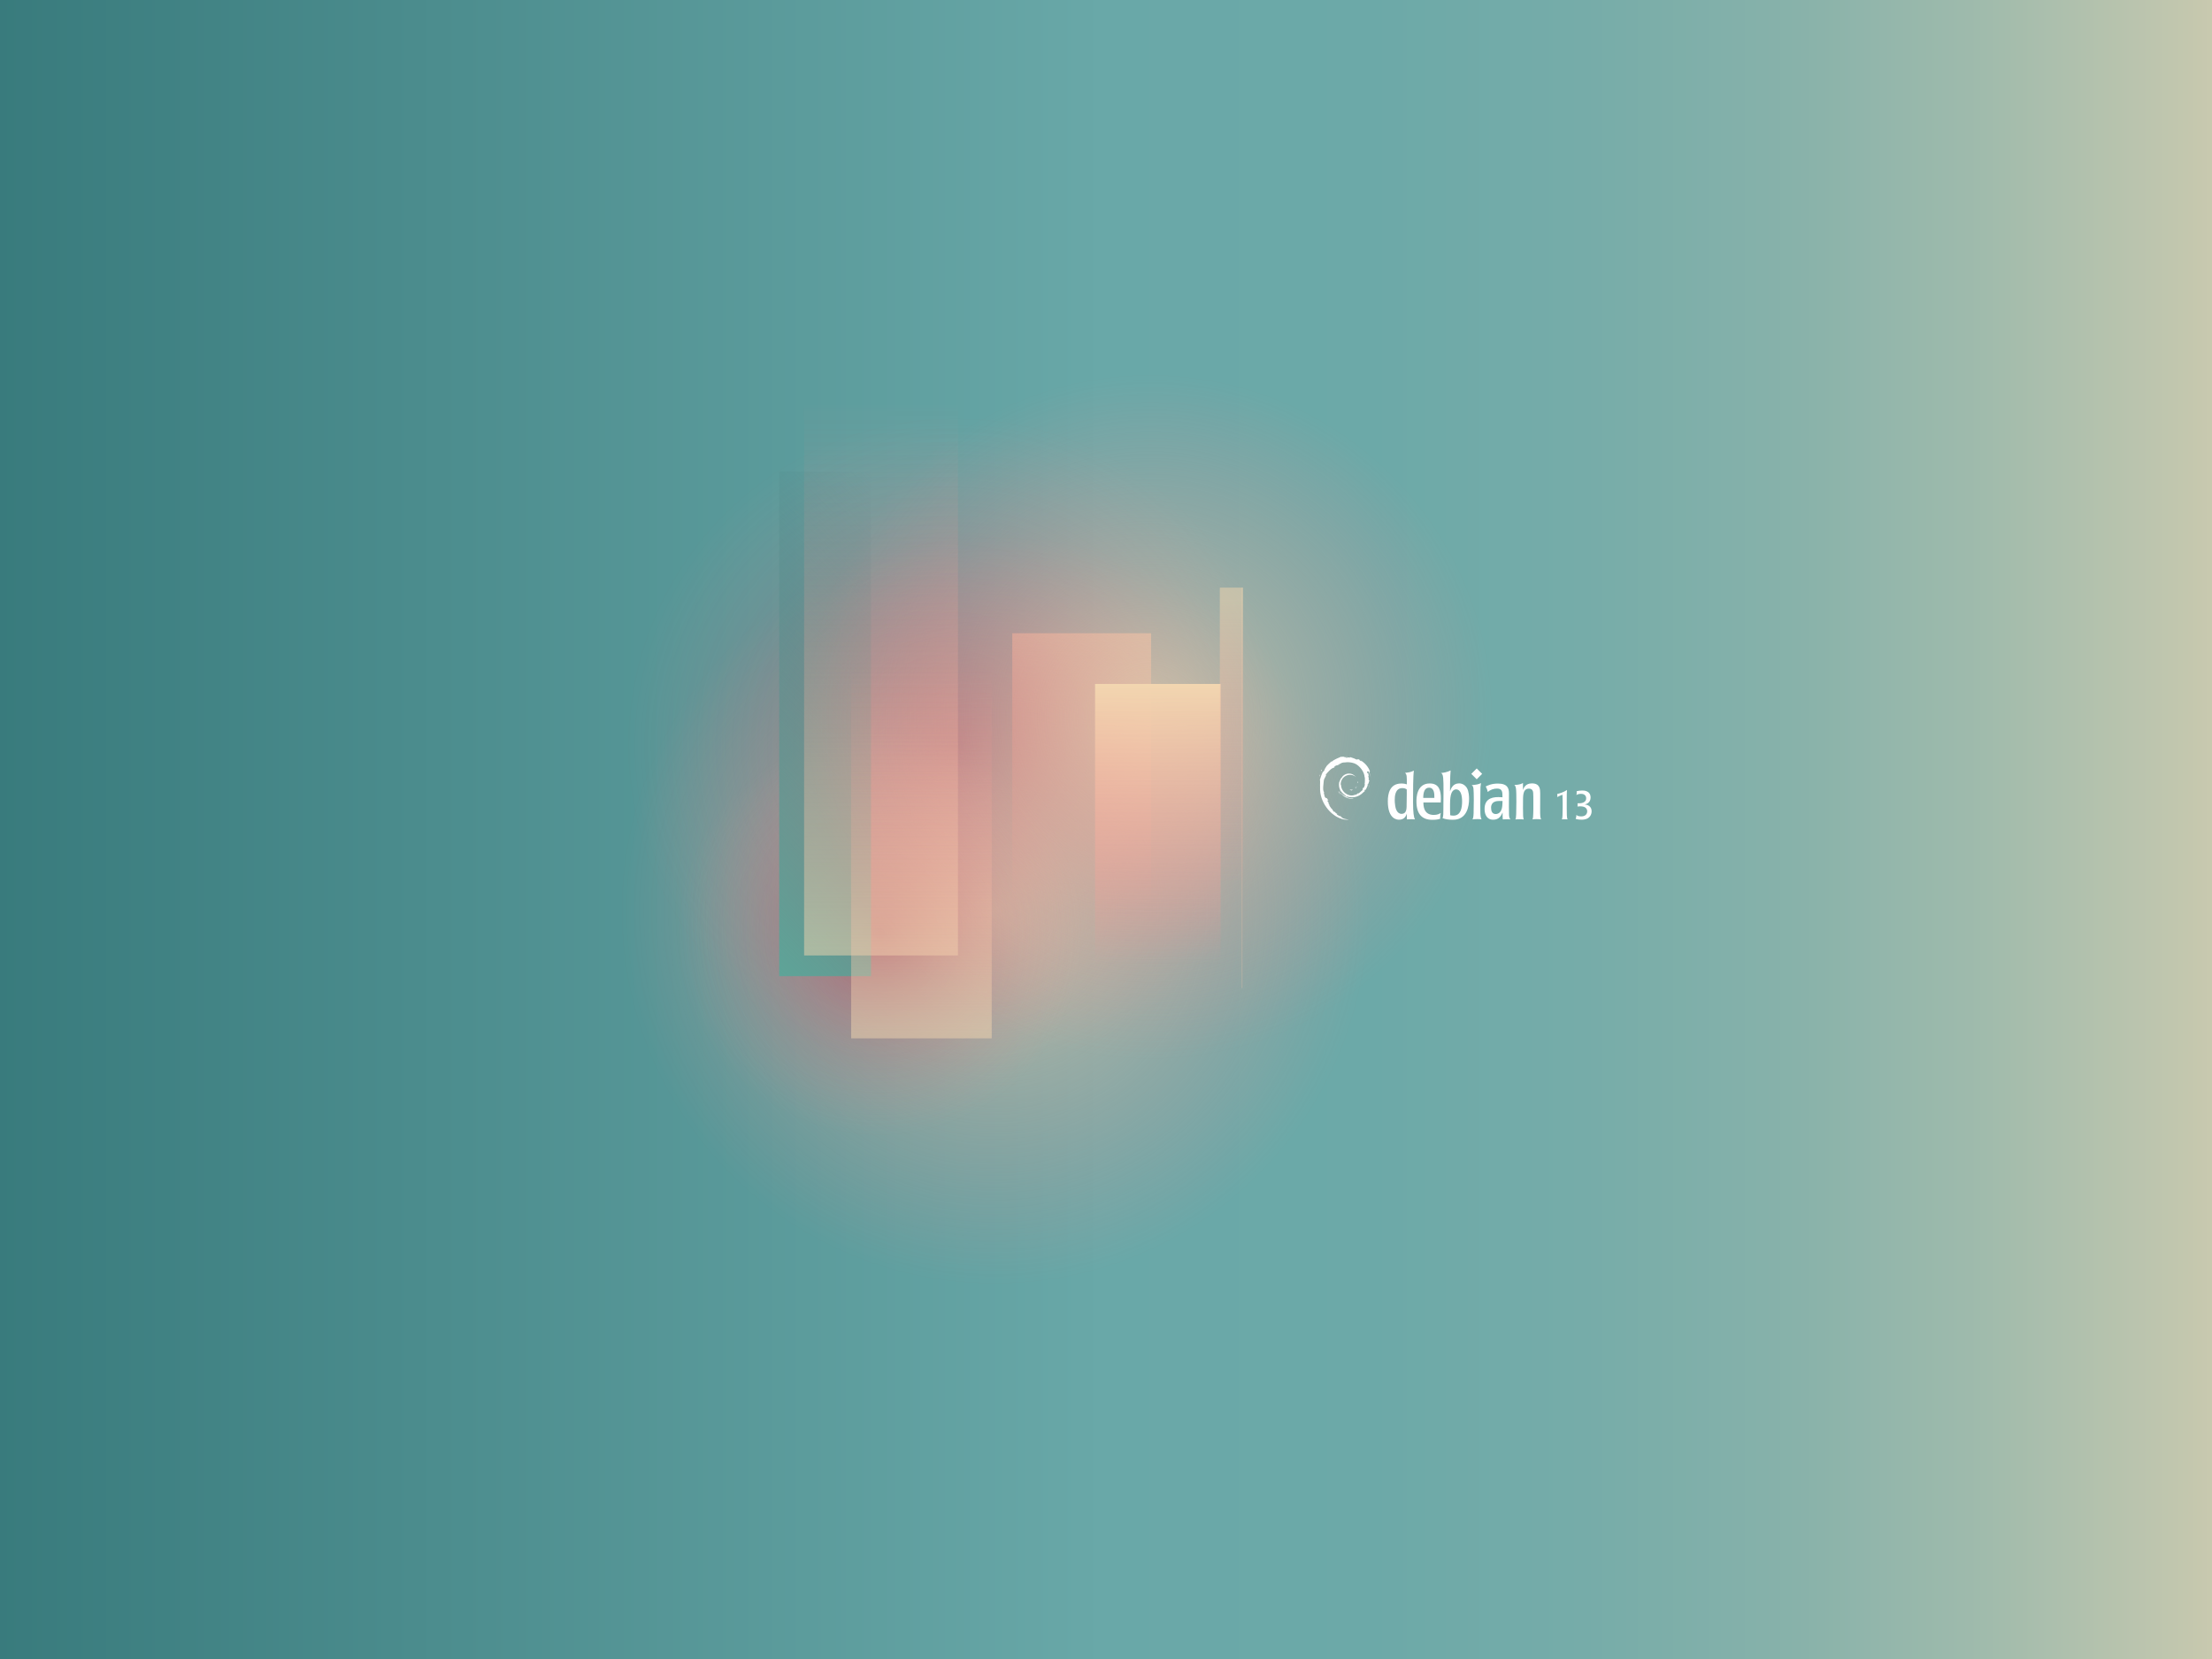 <?xml version="1.0" encoding="UTF-8"?><svg xmlns="http://www.w3.org/2000/svg" xmlns:xlink="http://www.w3.org/1999/xlink" viewBox="0 0 1600 1200"><rect x="0" y="0" width="1600" height="1200" fill="#333333" stroke="none"/><defs><style>.cls-1{fill:#fff;}.cls-2{fill:url(#Dégradé_sans_nom_304-2);}.cls-3{fill:url(#Dégradé_sans_nom_35);}.cls-4{fill:url(#Dégradé_sans_nom_304-5);}.cls-4,.cls-5,.cls-6{opacity:.5;}.cls-5{fill:url(#Dégradé_sans_nom_304-4);}.cls-6{fill:url(#Dégradé_sans_nom_304-3);}.cls-7{fill:url(#Dégradé_sans_nom_297-2);}.cls-7,.cls-8,.cls-9{opacity:.6;}.cls-10{fill:url(#Dégradé_sans_nom_153);}.cls-10,.cls-11{opacity:.4;}.cls-8{fill:url(#Dégradé_sans_nom_297);}.cls-9{fill:url(#Dégradé_sans_nom_304);}.cls-11{fill:url(#Dégradé_sans_nom_30);}.cls-12{fill:url(#Dégradé_sans_nom_138);}.cls-13{fill:url(#Dégradé_sans_nom_293);}</style><linearGradient id="Dégradé_sans_nom_35" x1="-164.36" y1="600.66" x2="1763.04" y2="600.66" gradientUnits="userSpaceOnUse"><stop offset="0" stop-color="#2f7274"/><stop offset=".5" stop-color="#69a8a8"/><stop offset=".6" stop-color="#6ca9a8"/><stop offset=".68" stop-color="#76aca9"/><stop offset=".76" stop-color="#88b2aa"/><stop offset=".83" stop-color="#a0bbac"/><stop offset=".9" stop-color="#c0c6ae"/><stop offset=".97" stop-color="#e7d3b1"/><stop offset="1" stop-color="#fcdbb3"/></linearGradient><linearGradient id="Dégradé_sans_nom_138" x1="890.99" y1="432.59" x2="905.69" y2="432.59" gradientTransform="translate(1050.49 344.24) rotate(-180) scale(.17 -.52)" gradientUnits="userSpaceOnUse"><stop offset="0" stop-color="#f2dab8" stop-opacity="0"/><stop offset="1" stop-color="#fcdbb3"/></linearGradient><linearGradient id="Dégradé_sans_nom_304" x1="-334.67" y1="464.74" x2="-134.67" y2="464.74" gradientTransform="translate(1017.07 93.31)" gradientUnits="userSpaceOnUse"><stop offset="0" stop-color="#f2d6b0"/><stop offset="1" stop-color="#ff8c8e" stop-opacity="0"/></linearGradient><radialGradient id="Dégradé_sans_nom_153" cx="690.96" cy="539.27" fx="690.96" fy="539.27" r="237.76" gradientUnits="userSpaceOnUse"><stop offset="0" stop-color="#a80030"/><stop offset="1" stop-color="#ff8c8e" stop-opacity="0"/></radialGradient><radialGradient id="Dégradé_sans_nom_297" cx="719.53" cy="658.69" fx="719.53" fy="658.69" r="270.8" gradientUnits="userSpaceOnUse"><stop offset="0" stop-color="#f2d6b0"/><stop offset="1" stop-color="#ff8c8e" stop-opacity="0"/></radialGradient><radialGradient id="Dégradé_sans_nom_30" cx="636.7" cy="675.36" fx="636.7" fy="675.36" r="146.34" gradientUnits="userSpaceOnUse"><stop offset="0" stop-color="#a80030"/><stop offset="1" stop-color="#ff8c8e" stop-opacity="0"/></radialGradient><linearGradient id="Dégradé_sans_nom_293" x1="1943.52" y1="1211.62" x2="2159.27" y2="995.86" gradientTransform="translate(-1454.57 -580.19)" gradientUnits="userSpaceOnUse"><stop offset="0" stop-color="#487c80" stop-opacity="0"/><stop offset="1" stop-color="#5ea498"/></linearGradient><radialGradient id="Dégradé_sans_nom_297-2" cx="831.86" cy="518.65" fx="831.86" fy="518.65" r="248.14" xlink:href="#Dégradé_sans_nom_297"/><linearGradient id="Dégradé_sans_nom_304-2" x1="-620.03" y1="-449.36" x2="-620.03" y2="-651.73" gradientTransform="translate(1457.52 1146.44)" xlink:href="#Dégradé_sans_nom_304"/><linearGradient id="Dégradé_sans_nom_304-3" x1="1402.79" y1="2135.41" x2="1765.86" y2="2135.41" gradientTransform="translate(-1100.05 -380.61) scale(1.1 .41)" xlink:href="#Dégradé_sans_nom_304"/><linearGradient id="Dégradé_sans_nom_304-4" x1="2610.61" y1="-404.56" x2="2803.61" y2="-404.56" gradientTransform="translate(-2077.81 696.19) scale(1.1 .41)" xlink:href="#Dégradé_sans_nom_304"/><linearGradient id="Dégradé_sans_nom_304-5" x1="1348.1" y1="2206.91" x2="1589.05" y2="2206.91" gradientTransform="translate(-943.91 -282.9) scale(1.1 .41)" xlink:href="#Dégradé_sans_nom_304"/></defs><g id="Calque_3"><rect class="cls-3" x="-164.36" y="-35.97" width="1927.4" height="1273.25"/></g><g id="LOGO"><rect class="cls-12" x="898.13" y="425.04" width="2.47" height="289.74"/><rect class="cls-9" x="682.4" y="507.84" width="200" height="100.41" transform="translate(1340.46 -224.35) rotate(90)"/><circle class="cls-10" cx="690.96" cy="539.27" r="237.76"/><circle class="cls-8" cx="719.53" cy="658.69" r="270.8"/><circle class="cls-11" cx="636.7" cy="675.36" r="146.34"/><rect class="cls-13" x="563.61" y="341.01" width="66.43" height="365.07" transform="translate(1193.65 1047.09) rotate(180)"/><circle class="cls-7" cx="831.86" cy="518.65" r="248.14"/><rect class="cls-2" x="792.09" y="494.71" width="90.8" height="202.37" transform="translate(1674.99 1191.79) rotate(180)"/><rect class="cls-6" x="438.21" y="436.41" width="398.14" height="111.27" transform="translate(145.23 1129.32) rotate(-90)"/><rect class="cls-5" x="784.92" y="522.47" width="211.64" height="16.78" transform="translate(1421.59 -359.87) rotate(90)"/><rect class="cls-4" x="534.39" y="568.14" width="264.21" height="101.67" transform="translate(47.52 1285.47) rotate(-90)"/><g id="LOGO-2"><path class="cls-1" d="m1017.56,574.02s-.04,7.63-.13,9.62c-.09,1.6-.22,5.05-3.62,5.05s-4.36-4.01-4.61-5.78c-.35-1.94-.35-3.54-.35-4.27,0-2.29.13-8.58,5.48-8.58,1.6,0,2.5.47,3.19.86l.04,3.11Zm-13.71,5.56c0,13.33,7.07,13.33,8.11,13.33,2.93,0,4.83-1.6,5.61-4.4l.09,4.18c.91-.04,1.81-.13,3.28-.13.52,0,.95,0,1.34.04.39,0,.78.04,1.16.09-.78-1.51-1.34-4.92-1.34-12.29s0-19.32.6-22.99c-1.68.82-3.15,1.34-6.38,1.6,1.29,1.38,1.29,2.07,1.29,8.32-.91-.3-2.03-.6-3.97-.6-8.41,0-9.79,7.37-9.79,12.85"/><path class="cls-1" d="m1029.46,577.17c.04-3.92.86-7.42,4.18-7.42,3.67,0,3.97,4.05,3.88,7.42h-8.06Zm12.77.47c0-5.52-1.08-10.95-8.06-10.95-9.62,0-9.62,10.7-9.62,12.94,0,9.57,4.31,13.37,11.51,13.37,3.19,0,4.79-.47,5.61-.69-.04-1.68.17-2.8.47-4.27-.99.6-2.29,1.42-5.09,1.42-7.37,0-7.46-6.73-7.46-9.01h12.55l.09-2.8"/><path class="cls-1" d="m1057.58,579.67c0,4.4-.82,10.31-6.3,10.31-.78,0-1.68-.13-2.33-.3-.09-1.68-.09-4.61-.09-8.02,0-4.05.43-6.17.78-7.25.99-3.36,3.19-3.41,3.62-3.41,3.62.04,4.31,5,4.31,8.67Zm-13.54,5.13c0,3.49,0,5.48-.56,6.99,1.94.78,4.36,1.16,7.25,1.16,1.85,0,7.16,0,10.05-5.91,1.38-2.76,1.85-6.43,1.85-9.23,0-1.68-.17-5.43-1.55-7.81-1.34-2.2-3.45-3.36-5.69-3.36-4.53,0-5.87,3.8-6.56,5.74,0-2.42.04-10.82.43-15.09-3.06,1.42-4.96,1.64-6.99,1.85,1.85.73,1.85,3.88,1.85,14.02l-.09,11.64"/><path class="cls-1" d="m1071.68,592.69c-.95-.13-1.6-.22-2.98-.22-1.51,0-2.54.09-3.62.22.47-.91.65-1.34.82-4.4.17-4.23.22-15.44-.09-17.81-.22-1.81-.65-2.07-1.34-2.54,3.88-.39,4.96-.65,6.77-1.51-.39,2.07-.43,3.11-.43,6.3-.13,16.3-.17,18.03.86,19.97"/><path class="cls-1" d="m1086.82,579.33c-.09,2.98-.13,5.05-.95,6.73-.99,2.11-2.63,2.76-3.88,2.76-2.85,0-3.45-2.37-3.45-4.66,0-4.44,3.97-4.79,5.78-4.79h2.5v-.04Zm-12.98,5.82c0,2.98.91,5.95,3.54,7.25,1.16.52,2.37.52,2.76.52,4.36,0,5.82-3.23,6.73-5.22-.04,2.07,0,3.36.13,5,.86-.04,1.68-.13,3.11-.13.82,0,1.55.09,2.37.13-.52-.82-.82-1.29-.95-3.11-.09-1.81-.09-3.58-.09-6.08l.04-9.62c0-3.58-.95-7.12-8.02-7.12-4.66,0-7.42,1.42-8.8,2.11.56,1.04,1.04,1.94,1.47,3.97,1.85-1.6,4.27-2.46,6.73-2.46,3.92,0,3.92,2.59,3.92,6.3-.91-.04-1.64-.13-2.93-.13-6.04-.04-10.01,2.24-10.01,8.58"/><path class="cls-1" d="m1114.03,588.04c.04,1.6.04,3.32.69,4.66-1.04-.09-1.64-.22-3.58-.22-1.12,0-1.77.09-2.63.22.17-.6.3-.86.39-1.64.13-1.08.22-4.74.22-5.99v-5.09c0-2.2,0-5.43-.13-6.56-.09-.82-.35-2.98-3.06-2.98s-3.58,1.98-3.92,3.58c-.39,1.64-.39,3.45-.39,10.44.04,6.04.04,6.6.52,8.28-.82-.09-1.81-.17-3.19-.17-1.12,0-1.9.04-2.85.17.35-.78.52-1.12.6-3.8.09-2.59.3-15.35-.13-18.37-.22-1.85-.69-2.29-1.21-2.76,3.84-.17,5.05-.82,6.25-1.42v5c.56-1.47,1.73-4.74,6.47-4.74,5.91,0,5.95,4.31,5.99,7.12l-.04,14.27"/><path class="cls-1" d="m1072.07,559.75l-3.92,3.92-3.92-3.92,3.92-3.92,3.92,3.92"/><path class="cls-1" d="m1133.26,583.83c0,2.87.03,4.57.09,6.06.09,1.85.26,2.26.53,2.78-.79-.09-1.55-.09-2.28-.09-.85,0-1.23.03-1.87.09.29-.73.41-1.14.47-2.69.06-1.17.09-2.61.12-6.06v-3.4c-.09-4.39-.09-4.86-.15-5.68-1.29.5-2.55,1.03-3.78,1.7.03-.32.06-.62.09-.94,0-.56-.06-.88-.09-1.29,1.46-.32,4.66-1.23,7.03-2.9-.12,2.23-.15,3.84-.15,8.35v4.07Z"/><path class="cls-1" d="m1146.09,581.87l.64.06c1.44.21,4.54,1.11,4.54,4.89,0,1.73-.79,6.09-7.32,6.09-.94,0-2.72-.09-4.25-.59.38-.91.5-1.52.56-2.87.38.35,1.2,1.08,3.49,1.08,3.25,0,4.31-2.02,4.31-3.63,0-3.66-4.07-3.66-5.16-3.66-.97,0-1.32.06-1.82.18,0-.38.03-.73.03-1.11,0-.44-.03-.85-.03-1.29l.79.03c1.08,0,5.45,0,5.45-3.66,0-1.79-1.23-3.19-3.75-3.19-1.85,0-2.61.47-3.28.88.09-.44.18-1.05.18-1.58,0-.47-.03-.85-.06-1.17,1.17-.29,2.26-.53,4.01-.53,1.11,0,6.09,0,6.09,5.07,0,1.14-.32,3.93-3.72,4.86l-.7.15Z"/><path class="cls-1" d="m976.61,571.22c-.76.01.14.39,1.14.55.28-.22.53-.43.75-.65-.62.15-1.25.16-1.89.1"/><path class="cls-1" d="m980.72,570.2c.46-.63.79-1.32.91-2.03-.1.51-.38.94-.64,1.41-1.43.9-.14-.53,0-1.08-1.54,1.94-.21,1.16-.27,1.7"/><path class="cls-1" d="m982.24,566.25c.09-1.38-.27-.94-.39-.42.14.07.26.97.39.42"/><path class="cls-1" d="m973.71,547.42c.41.07.88.13.81.23.45-.1.55-.19-.81-.23"/><path class="cls-1" d="m974.53,547.65l-.29.06.27-.02.02-.04"/><path class="cls-1" d="m987.26,566.77c.05,1.24-.36,1.84-.73,2.9l-.66.33c-.54,1.05.05.67-.33,1.5-.85.75-2.56,2.35-3.11,2.5-.4,0,.27-.47.36-.66-1.13.78-.91,1.17-2.64,1.64l-.05-.11c-4.27,2.01-10.19-1.97-10.11-7.4-.05.34-.13.26-.22.4-.22-2.79,1.29-5.59,3.83-6.74,2.49-1.23,5.41-.73,7.19.94-.98-1.28-2.93-2.64-5.24-2.52-2.26.04-4.38,1.48-5.09,3.04-1.16.73-1.29,2.81-1.8,3.2-.68,5,1.28,7.16,4.59,9.7.52.35.15.41.22.67-1.1-.52-2.11-1.29-2.94-2.25.44.64.91,1.27,1.53,1.76-1.04-.35-2.43-2.52-2.83-2.6,1.79,3.2,7.26,5.62,10.13,4.42-1.33.05-3.01.03-4.5-.52-.63-.32-1.48-.99-1.32-1.11,3.91,1.46,7.95,1.1,11.33-1.61.86-.67,1.8-1.81,2.07-1.83-.41.62.07.3-.24.84.86-1.38-.37-.56.89-2.39l.46.64c-.17-1.15,1.43-2.54,1.26-4.36.37-.56.41.6.02,1.87.54-1.42.14-1.64.28-2.81.15.39.35.81.45,1.23-.35-1.37.36-2.31.54-3.1-.18-.08-.54.61-.63-1.01.01-.7.2-.37.27-.54-.14-.08-.5-.62-.72-1.65.16-.24.43.63.64.66-.14-.82-.38-1.45-.39-2.08-.63-1.33-.22.18-.74-.57-.68-2.11.56-.49.64-1.45,1.02,1.48,1.61,3.78,1.88,4.73-.2-1.16-.54-2.29-.94-3.37.31.13-.5-2.39.41-.72-.97-3.56-4.14-6.88-7.05-8.44.36.33.81.74.65.8-1.45-.86-1.2-.93-1.4-1.3-1.18-.48-1.26.04-2.04,0-2.23-1.18-2.66-1.06-4.71-1.8l.09.44c-1.48-.49-1.72.19-3.31,0-.1-.08.51-.27,1.01-.35-1.43.19-1.36-.28-2.76.05.34-.24.71-.4,1.07-.61-1.16.07-2.78.68-2.28.12-1.9.85-5.27,2.04-7.16,3.81l-.06-.4c-.87,1.04-3.78,3.11-4.01,4.45l-.23.05c-.45.76-.74,1.63-1.1,2.41-.59,1.01-.86.39-.78.54-1.16,2.35-1.74,4.33-2.23,5.95.35.53,0,3.19.14,5.32-.58,10.52,7.38,20.73,16.09,23.09,1.28.46,3.17.44,4.79.49-1.9-.54-2.15-.29-4-.93-1.34-.63-1.63-1.35-2.58-2.17l.38.66c-1.86-.66-1.08-.81-2.59-1.29l.4-.52c-.6-.05-1.6-1.01-1.87-1.55l-.66.03c-.79-.98-1.21-1.68-1.18-2.23l-.21.38c-.24-.41-2.91-3.67-1.53-2.91-.26-.23-.6-.38-.97-1.06l.28-.32c-.67-.86-1.23-1.96-1.18-2.33.36.48.6.57.85.65-1.69-4.18-1.78-.23-3.06-4.25l.27-.02c-.21-.31-.33-.65-.5-.98l.12-1.17c-1.21-1.4-.34-5.96-.16-8.46.12-1.02,1.01-2.1,1.69-3.8l-.41-.07c.79-1.38,4.51-5.53,6.23-5.32.83-1.05-.17,0-.33-.27,1.83-1.9,2.41-1.34,3.65-1.68,1.33-.79-1.14.31-.51-.3,2.31-.59,1.63-1.34,4.64-1.64.32.18-.74.28-1,.51,1.92-.94,6.08-.73,8.78.52,3.13,1.46,6.65,5.79,6.79,9.86l.16.04c-.08,1.62.25,3.49-.32,5.21l.38-.81"/><path class="cls-1" d="m968.26,572.27l-.11.54c.5.68.9,1.42,1.54,1.96-.46-.9-.8-1.27-1.44-2.49"/><path class="cls-1" d="m969.45,572.22c-.27-.29-.42-.65-.6-1,.17.62.52,1.15.84,1.7l-.24-.69"/><path class="cls-1" d="m990.49,567.65l-.11.28c-.21,1.46-.65,2.91-1.33,4.25.75-1.42,1.24-2.97,1.45-4.54"/><path class="cls-1" d="m973.86,547.05c.52-.19,1.27-.1,1.82-.23-.72.06-1.43.1-2.13.19l.31.04"/><path class="cls-1" d="m955.7,556.71c.12,1.1-.83,1.53.21.8.56-1.26-.22-.35-.21-.8"/><path class="cls-1" d="m954.48,561.82c.24-.74.28-1.18.37-1.6-.66.85-.31,1.03-.37,1.6"/></g></g></svg>